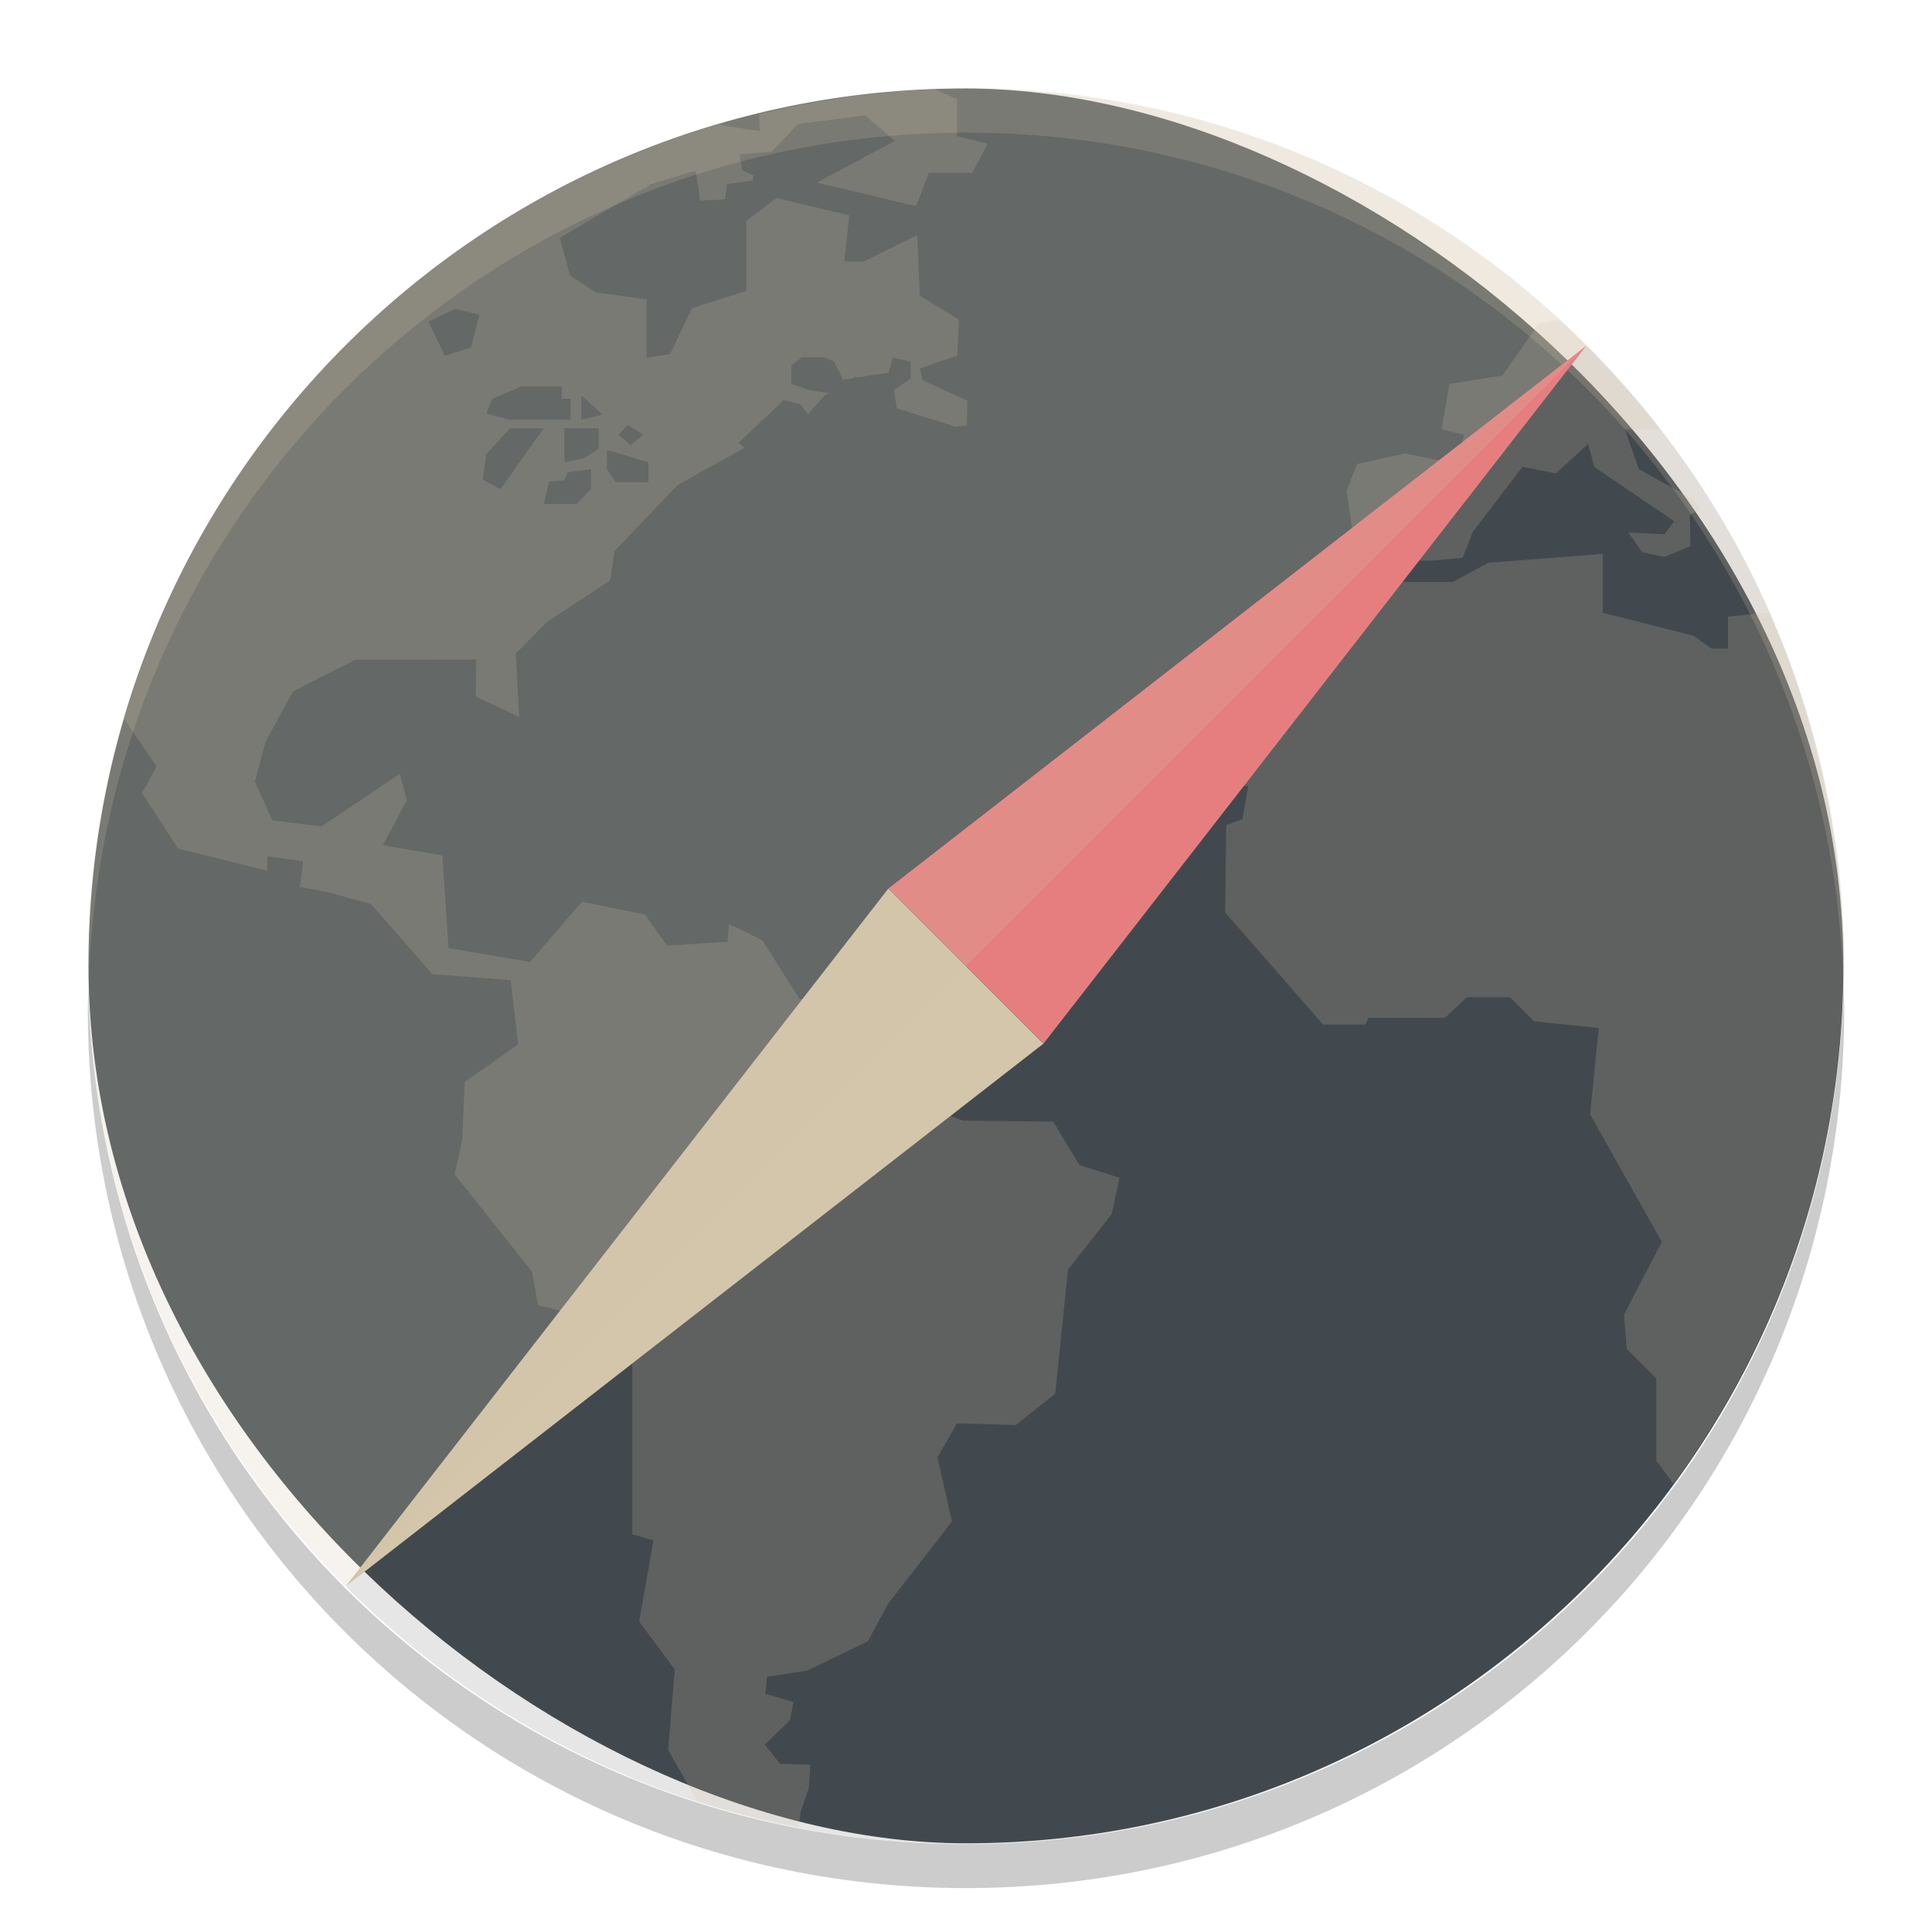 <svg xmlns="http://www.w3.org/2000/svg" width="22" height="22" version="1">
 <rect fill="#495156" width="19.982" height="19.982" x="-20.99" y="-20.99" rx="9.991" ry="9.991" transform="matrix(0,-1,-1,0,0,0)"/>
 <path opacity=".1" d="m18.064 3.936-14.128 14.128c3.914 3.914 10.215 3.914 14.129 0 3.914-3.914 3.914-10.215 0-14.129z"/>
 <path fill="#d3c6aa" opacity=".2" d="m10.662 1.018c-0.695 0.023-1.368 0.124-2.019 0.28l0.011 0.195-0.447-0.068-0.003-0.014c-3.271 0.947-5.838 3.508-6.789 6.777l0.368 0.54-0.165 0.304 0.41 0.63 1.017 0.254v-0.166l0.407 0.058-0.038 0.292 0.318 0.059 0.494 0.136 0.697 0.798 0.892 0.068 0.086 0.731-0.609 0.428-0.028 0.653-0.087 0.398 0.882 1.111 0.066 0.379s0.32 0.087 0.359 0.087c0.038 0 0.716 0.517 0.716 0.517v2.006l0.242 0.069-0.164 0.925 0.406 0.544-0.075 0.918 0.33 0.582c0.376 0.12 0.761 0.222 1.155 0.297l0.024-0.18 0.091-0.263 0.019-0.267-0.345-0.011-0.174-0.219 0.287-0.278 0.039-0.208-0.32-0.092 0.019-0.195 0.455-0.069 0.693-0.335 0.232-0.429 0.726-0.934-0.165-0.731 0.223-0.388 0.668 0.021 0.45-0.359 0.145-1.411 0.499-0.636 0.087-0.41-0.455-0.145-0.3-0.495-1.027-0.011-0.814-0.312-0.037-0.583-0.272-0.477-0.736-0.011-0.425-0.672-0.379-0.184-0.019 0.203-0.687 0.042-0.252-0.353-0.717-0.146-0.591 0.686-0.929-0.158-0.069-1.055-0.678-0.116 0.273-0.516-0.079-0.298-0.891 0.599-0.561-0.068-0.2-0.441 0.122-0.454 0.31-0.573 0.713-0.362 1.375-0.001-0.004 0.421 0.494 0.231-0.039-0.72 0.356-0.361 0.719-0.473 0.05-0.334 0.717-0.751 0.761-0.424-0.067-0.057 0.516-0.488 0.189 0.05 0.087 0.111 0.196-0.22 0.048-0.02-0.214-0.03-0.219-0.073v-0.211l0.117-0.094h0.254l0.116 0.051 0.101 0.205 0.125-0.019v-0.018l0.034 0.012 0.358-0.055 0.051-0.174 0.203 0.05v0.191l-0.189 0.13 0.029 0.209 0.646 0.2s0.001 0.004 0.002 0.009l0.149-0.013 0.009-0.282-0.513-0.235-0.029-0.135 0.426-0.146 0.018-0.409-0.444-0.272-0.029-0.691-0.61 0.302h-0.222l0.057-0.526-0.83-0.197-0.344 0.262v0.796l-0.618 0.197-0.248 0.52-0.268 0.044v-0.665l-0.581-0.08-0.29-0.19-0.117-0.431 1.039-0.611 0.508-0.155 0.051 0.343 0.283-0.014 0.021-0.173 0.296-0.043 0.005-0.06-0.127-0.054-0.029-0.183 0.364-0.03 0.22-0.231 0.011-0.017 0.003 0.001 0.067-0.069 0.765-0.098 0.338 0.29-0.888 0.475 1.13 0.269 0.145-0.38h0.494l0.175-0.331-0.348-0.088v-0.418l-0.238-0.106zm-5.479 2.5 0.276 0.065-0.095 0.372-0.298 0.096-0.189-0.389 0.305-0.144zm12.569 0.122-0.224 0.038-0.421 0.599-0.603 0.095-0.088 0.519 0.255 0.059-0.073 0.334-0.598-0.12-0.549 0.12-0.117 0.307 0.095 0.645 0.322 0.151 0.541-0.003 0.365-0.032 0.112-0.293 0.57-0.745 0.377 0.077 0.369-0.337 0.07 0.263 0.91 0.618-0.112 0.15-0.41-0.022 0.157 0.224 0.253 0.055 0.296-0.124-0.007-0.357 0.132-0.066-0.106-0.114-0.607-0.339-0.158-0.452h0.403c-0.348-0.45-0.733-0.868-1.151-1.252zm-11.813 0.761h0.457v0.14h0.101v0.24h-0.697l-0.261-0.072 0.066-0.168 0.335-0.14zm0.682 0.102 0.239 0.218-0.239 0.059v-0.277zm0.528 0.336 0.176 0.112-0.142 0.118-0.141-0.118 0.106-0.112zm-1.341 0.037h0.385l-0.494 0.694-0.203-0.11 0.043-0.292 0.27-0.292zm0.618 0h0.391v0.233l-0.174 0.112-0.217 0.042v-0.387zm0.486 0.256h0.029l0.443 0.132v0.226h-0.371l-0.102-0.147v-0.211zm-0.182 0.211v0.227l-0.166 0.168h-0.371l0.058-0.255 0.175-0.015 0.036-0.088 0.267-0.038zm11.524 0.964-1.308 0.102-0.405 0.219h-0.519l-0.255-0.026-0.63 0.352v0.663l-1.29 0.934 0.107 0.399h0.261l-0.068 0.379-0.184 0.068-0.011 0.994 1.115 1.276h0.484l0.03-0.077h0.871l0.251-0.234h0.495l0.27 0.273 0.737 0.077-0.098 0.984 0.817 1.451-0.43 0.827 0.029 0.39 0.338 0.34v0.936l0.195 0.263c1.21-1.653 1.931-3.687 1.931-5.9 0-1.433-0.304-2.792-0.843-4.022l-0.467 0.046v0.365h-0.189l-0.203-0.146-1.034-0.262v-0.672z"/>
 <path fill="#d3c6aa" opacity=".2" d="m11 1.01c-5.535 0-9.991 4.456-9.991 9.991 0 0.084-0.002 0.166 0 0.25 0.132-5.418 4.54-9.741 9.991-9.741s9.859 4.323 9.991 9.741c0.002-0.083 0-0.166 0-0.25 0-5.534-4.456-9.99-9.991-9.99z"/>
 <path fill="#d3c6aa" d="m3.935 18.065 6.181-7.947 0.836 0.836 0.93 0.93z"/>
 <path fill="#e67e80" d="m18.064 3.936-7.947 6.181 1.766 1.766z"/>
 <path fill="#d3c6aa" opacity=".2" d="m18.064 3.936-14.128 14.128c-3.914-3.914-3.914-10.215 0-14.129 3.914-3.914 10.215-3.914 14.129 0z"/>
 <path opacity=".2" d="m1.006 11.25c-0.002 0.084-0.006 0.166-0.006 0.25 0 5.54 4.46 10 10 10s10-4.46 10-10c0-0.084-0.004-0.167-0.006-0.25-0.132 5.423-4.538 9.75-9.994 9.75s-9.862-4.327-9.994-9.75z"/>
</svg>
